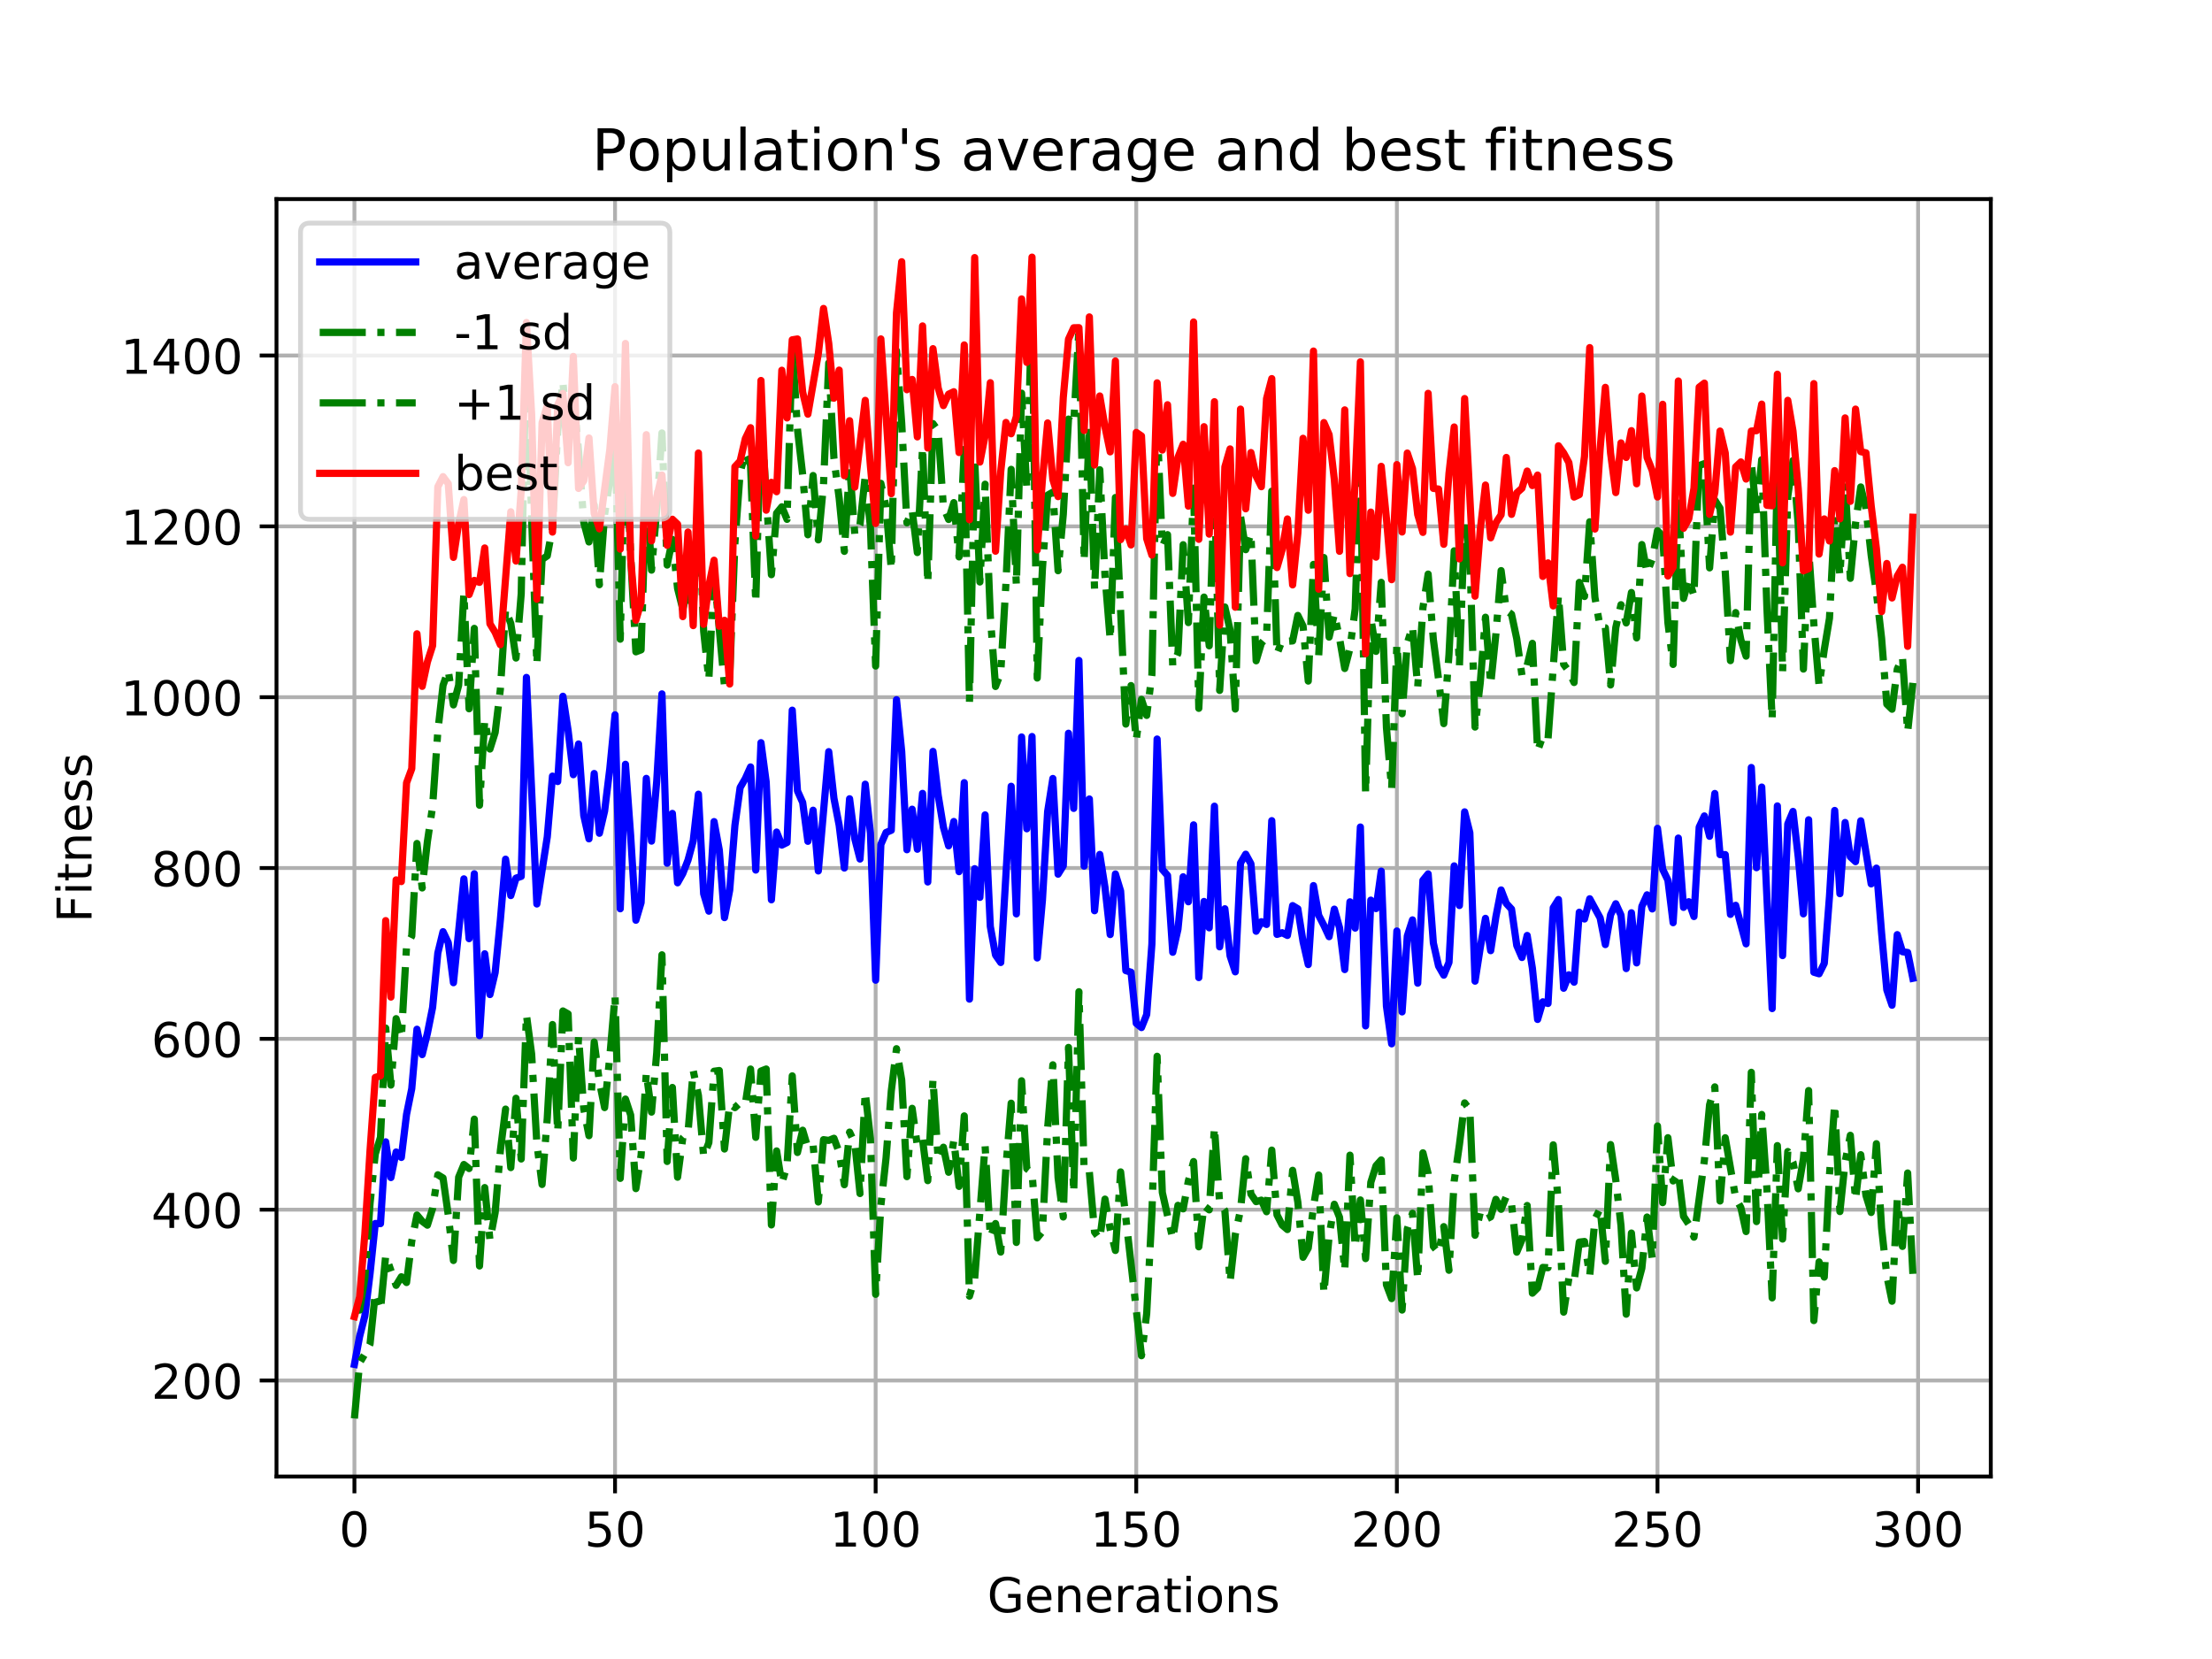 <?xml version="1.0" encoding="utf-8" standalone="no"?>
<!DOCTYPE svg PUBLIC "-//W3C//DTD SVG 1.1//EN"
  "http://www.w3.org/Graphics/SVG/1.1/DTD/svg11.dtd">
<!-- Created with matplotlib (https://matplotlib.org/) -->
<svg height="345.6pt" version="1.1" viewBox="0 0 460.8 345.6" width="460.8pt" xmlns="http://www.w3.org/2000/svg" xmlns:xlink="http://www.w3.org/1999/xlink">
 <defs>
  <style type="text/css">
*{stroke-linecap:butt;stroke-linejoin:round;}
  </style>
 </defs>
 <g id="figure_1">
  <g id="patch_1">
   <path d="M 0 345.6 
L 460.8 345.6 
L 460.8 0 
L 0 0 
z
" style="fill:#ffffff;"/>
  </g>
  <g id="axes_1">
   <g id="patch_2">
    <path d="M 57.6 307.584 
L 414.72 307.584 
L 414.72 41.472 
L 57.6 41.472 
z
" style="fill:#ffffff;"/>
   </g>
   <g id="matplotlib.axis_1">
    <g id="xtick_1">
     <g id="line2d_1">
      <path clip-path="url(#pce446bd9fe)" d="M 73.833 307.584 
L 73.833 41.472 
" style="fill:none;stroke:#b0b0b0;stroke-linecap:square;stroke-width:0.8;"/>
     </g>
     <g id="line2d_2">
      <defs>
       <path d="M 0 0 
L 0 3.5 
" id="m15d70b3a85" style="stroke:#000000;stroke-width:0.8;"/>
      </defs>
      <g>
       <use style="stroke:#000000;stroke-width:0.8;" x="73.833" xlink:href="#m15d70b3a85" y="307.584"/>
      </g>
     </g>
     <g id="text_1">
      <!-- 0 -->
      <defs>
       <path d="M 31.781 66.406 
Q 24.172 66.406 20.328 58.906 
Q 16.5 51.422 16.5 36.375 
Q 16.5 21.391 20.328 13.891 
Q 24.172 6.391 31.781 6.391 
Q 39.453 6.391 43.281 13.891 
Q 47.125 21.391 47.125 36.375 
Q 47.125 51.422 43.281 58.906 
Q 39.453 66.406 31.781 66.406 
z
M 31.781 74.219 
Q 44.047 74.219 50.516 64.516 
Q 56.984 54.828 56.984 36.375 
Q 56.984 17.969 50.516 8.266 
Q 44.047 -1.422 31.781 -1.422 
Q 19.531 -1.422 13.062 8.266 
Q 6.594 17.969 6.594 36.375 
Q 6.594 54.828 13.062 64.516 
Q 19.531 74.219 31.781 74.219 
z
" id="DejaVuSans-48"/>
      </defs>
      <g transform="translate(70.651 322.182)scale(0.1 -0.1)">
       <use xlink:href="#DejaVuSans-48"/>
      </g>
     </g>
    </g>
    <g id="xtick_2">
     <g id="line2d_3">
      <path clip-path="url(#pce446bd9fe)" d="M 128.123 307.584 
L 128.123 41.472 
" style="fill:none;stroke:#b0b0b0;stroke-linecap:square;stroke-width:0.8;"/>
     </g>
     <g id="line2d_4">
      <g>
       <use style="stroke:#000000;stroke-width:0.8;" x="128.123" xlink:href="#m15d70b3a85" y="307.584"/>
      </g>
     </g>
     <g id="text_2">
      <!-- 50 -->
      <defs>
       <path d="M 10.797 72.906 
L 49.516 72.906 
L 49.516 64.594 
L 19.828 64.594 
L 19.828 46.734 
Q 21.969 47.469 24.109 47.828 
Q 26.266 48.188 28.422 48.188 
Q 40.625 48.188 47.75 41.5 
Q 54.891 34.812 54.891 23.391 
Q 54.891 11.625 47.562 5.094 
Q 40.234 -1.422 26.906 -1.422 
Q 22.312 -1.422 17.547 -0.641 
Q 12.797 0.141 7.719 1.703 
L 7.719 11.625 
Q 12.109 9.234 16.797 8.062 
Q 21.484 6.891 26.703 6.891 
Q 35.156 6.891 40.078 11.328 
Q 45.016 15.766 45.016 23.391 
Q 45.016 31 40.078 35.438 
Q 35.156 39.891 26.703 39.891 
Q 22.75 39.891 18.812 39.016 
Q 14.891 38.141 10.797 36.281 
z
" id="DejaVuSans-53"/>
      </defs>
      <g transform="translate(121.76 322.182)scale(0.1 -0.1)">
       <use xlink:href="#DejaVuSans-53"/>
       <use x="63.623" xlink:href="#DejaVuSans-48"/>
      </g>
     </g>
    </g>
    <g id="xtick_3">
     <g id="line2d_5">
      <path clip-path="url(#pce446bd9fe)" d="M 182.413 307.584 
L 182.413 41.472 
" style="fill:none;stroke:#b0b0b0;stroke-linecap:square;stroke-width:0.8;"/>
     </g>
     <g id="line2d_6">
      <g>
       <use style="stroke:#000000;stroke-width:0.8;" x="182.413" xlink:href="#m15d70b3a85" y="307.584"/>
      </g>
     </g>
     <g id="text_3">
      <!-- 100 -->
      <defs>
       <path d="M 12.406 8.297 
L 28.516 8.297 
L 28.516 63.922 
L 10.984 60.406 
L 10.984 69.391 
L 28.422 72.906 
L 38.281 72.906 
L 38.281 8.297 
L 54.391 8.297 
L 54.391 0 
L 12.406 0 
z
" id="DejaVuSans-49"/>
      </defs>
      <g transform="translate(172.869 322.182)scale(0.1 -0.1)">
       <use xlink:href="#DejaVuSans-49"/>
       <use x="63.623" xlink:href="#DejaVuSans-48"/>
       <use x="127.246" xlink:href="#DejaVuSans-48"/>
      </g>
     </g>
    </g>
    <g id="xtick_4">
     <g id="line2d_7">
      <path clip-path="url(#pce446bd9fe)" d="M 236.703 307.584 
L 236.703 41.472 
" style="fill:none;stroke:#b0b0b0;stroke-linecap:square;stroke-width:0.8;"/>
     </g>
     <g id="line2d_8">
      <g>
       <use style="stroke:#000000;stroke-width:0.8;" x="236.703" xlink:href="#m15d70b3a85" y="307.584"/>
      </g>
     </g>
     <g id="text_4">
      <!-- 150 -->
      <g transform="translate(227.159 322.182)scale(0.1 -0.1)">
       <use xlink:href="#DejaVuSans-49"/>
       <use x="63.623" xlink:href="#DejaVuSans-53"/>
       <use x="127.246" xlink:href="#DejaVuSans-48"/>
      </g>
     </g>
    </g>
    <g id="xtick_5">
     <g id="line2d_9">
      <path clip-path="url(#pce446bd9fe)" d="M 290.993 307.584 
L 290.993 41.472 
" style="fill:none;stroke:#b0b0b0;stroke-linecap:square;stroke-width:0.8;"/>
     </g>
     <g id="line2d_10">
      <g>
       <use style="stroke:#000000;stroke-width:0.8;" x="290.993" xlink:href="#m15d70b3a85" y="307.584"/>
      </g>
     </g>
     <g id="text_5">
      <!-- 200 -->
      <defs>
       <path d="M 19.188 8.297 
L 53.609 8.297 
L 53.609 0 
L 7.328 0 
L 7.328 8.297 
Q 12.938 14.109 22.625 23.891 
Q 32.328 33.688 34.812 36.531 
Q 39.547 41.844 41.422 45.531 
Q 43.312 49.219 43.312 52.781 
Q 43.312 58.594 39.234 62.25 
Q 35.156 65.922 28.609 65.922 
Q 23.969 65.922 18.812 64.312 
Q 13.672 62.703 7.812 59.422 
L 7.812 69.391 
Q 13.766 71.781 18.938 73 
Q 24.125 74.219 28.422 74.219 
Q 39.75 74.219 46.484 68.547 
Q 53.219 62.891 53.219 53.422 
Q 53.219 48.922 51.531 44.891 
Q 49.859 40.875 45.406 35.406 
Q 44.188 33.984 37.641 27.219 
Q 31.109 20.453 19.188 8.297 
z
" id="DejaVuSans-50"/>
      </defs>
      <g transform="translate(281.449 322.182)scale(0.1 -0.1)">
       <use xlink:href="#DejaVuSans-50"/>
       <use x="63.623" xlink:href="#DejaVuSans-48"/>
       <use x="127.246" xlink:href="#DejaVuSans-48"/>
      </g>
     </g>
    </g>
    <g id="xtick_6">
     <g id="line2d_11">
      <path clip-path="url(#pce446bd9fe)" d="M 345.283 307.584 
L 345.283 41.472 
" style="fill:none;stroke:#b0b0b0;stroke-linecap:square;stroke-width:0.8;"/>
     </g>
     <g id="line2d_12">
      <g>
       <use style="stroke:#000000;stroke-width:0.8;" x="345.283" xlink:href="#m15d70b3a85" y="307.584"/>
      </g>
     </g>
     <g id="text_6">
      <!-- 250 -->
      <g transform="translate(335.739 322.182)scale(0.1 -0.1)">
       <use xlink:href="#DejaVuSans-50"/>
       <use x="63.623" xlink:href="#DejaVuSans-53"/>
       <use x="127.246" xlink:href="#DejaVuSans-48"/>
      </g>
     </g>
    </g>
    <g id="xtick_7">
     <g id="line2d_13">
      <path clip-path="url(#pce446bd9fe)" d="M 399.573 307.584 
L 399.573 41.472 
" style="fill:none;stroke:#b0b0b0;stroke-linecap:square;stroke-width:0.8;"/>
     </g>
     <g id="line2d_14">
      <g>
       <use style="stroke:#000000;stroke-width:0.8;" x="399.573" xlink:href="#m15d70b3a85" y="307.584"/>
      </g>
     </g>
     <g id="text_7">
      <!-- 300 -->
      <defs>
       <path d="M 40.578 39.312 
Q 47.656 37.797 51.625 33 
Q 55.609 28.219 55.609 21.188 
Q 55.609 10.406 48.188 4.484 
Q 40.766 -1.422 27.094 -1.422 
Q 22.516 -1.422 17.656 -0.516 
Q 12.797 0.391 7.625 2.203 
L 7.625 11.719 
Q 11.719 9.328 16.594 8.109 
Q 21.484 6.891 26.812 6.891 
Q 36.078 6.891 40.938 10.547 
Q 45.797 14.203 45.797 21.188 
Q 45.797 27.641 41.281 31.266 
Q 36.766 34.906 28.719 34.906 
L 20.219 34.906 
L 20.219 43.016 
L 29.109 43.016 
Q 36.375 43.016 40.234 45.922 
Q 44.094 48.828 44.094 54.297 
Q 44.094 59.906 40.109 62.906 
Q 36.141 65.922 28.719 65.922 
Q 24.656 65.922 20.016 65.031 
Q 15.375 64.156 9.812 62.312 
L 9.812 71.094 
Q 15.438 72.656 20.344 73.438 
Q 25.25 74.219 29.594 74.219 
Q 40.828 74.219 47.359 69.109 
Q 53.906 64.016 53.906 55.328 
Q 53.906 49.266 50.438 45.094 
Q 46.969 40.922 40.578 39.312 
z
" id="DejaVuSans-51"/>
      </defs>
      <g transform="translate(390.029 322.182)scale(0.1 -0.1)">
       <use xlink:href="#DejaVuSans-51"/>
       <use x="63.623" xlink:href="#DejaVuSans-48"/>
       <use x="127.246" xlink:href="#DejaVuSans-48"/>
      </g>
     </g>
    </g>
    <g id="text_8">
     <!-- Generations -->
     <defs>
      <path d="M 59.516 10.406 
L 59.516 29.984 
L 43.406 29.984 
L 43.406 38.094 
L 69.281 38.094 
L 69.281 6.781 
Q 63.578 2.734 56.688 0.656 
Q 49.812 -1.422 42 -1.422 
Q 24.906 -1.422 15.25 8.562 
Q 5.609 18.562 5.609 36.375 
Q 5.609 54.25 15.25 64.234 
Q 24.906 74.219 42 74.219 
Q 49.125 74.219 55.547 72.453 
Q 61.969 70.703 67.391 67.281 
L 67.391 56.781 
Q 61.922 61.422 55.766 63.766 
Q 49.609 66.109 42.828 66.109 
Q 29.438 66.109 22.719 58.641 
Q 16.016 51.172 16.016 36.375 
Q 16.016 21.625 22.719 14.156 
Q 29.438 6.688 42.828 6.688 
Q 48.047 6.688 52.141 7.594 
Q 56.25 8.5 59.516 10.406 
z
" id="DejaVuSans-71"/>
      <path d="M 56.203 29.594 
L 56.203 25.203 
L 14.891 25.203 
Q 15.484 15.922 20.484 11.062 
Q 25.484 6.203 34.422 6.203 
Q 39.594 6.203 44.453 7.469 
Q 49.312 8.734 54.109 11.281 
L 54.109 2.781 
Q 49.266 0.734 44.188 -0.344 
Q 39.109 -1.422 33.891 -1.422 
Q 20.797 -1.422 13.156 6.188 
Q 5.516 13.812 5.516 26.812 
Q 5.516 40.234 12.766 48.109 
Q 20.016 56 32.328 56 
Q 43.359 56 49.781 48.891 
Q 56.203 41.797 56.203 29.594 
z
M 47.219 32.234 
Q 47.125 39.594 43.094 43.984 
Q 39.062 48.391 32.422 48.391 
Q 24.906 48.391 20.391 44.141 
Q 15.875 39.891 15.188 32.172 
z
" id="DejaVuSans-101"/>
      <path d="M 54.891 33.016 
L 54.891 0 
L 45.906 0 
L 45.906 32.719 
Q 45.906 40.484 42.875 44.328 
Q 39.844 48.188 33.797 48.188 
Q 26.516 48.188 22.312 43.547 
Q 18.109 38.922 18.109 30.906 
L 18.109 0 
L 9.078 0 
L 9.078 54.688 
L 18.109 54.688 
L 18.109 46.188 
Q 21.344 51.125 25.703 53.562 
Q 30.078 56 35.797 56 
Q 45.219 56 50.047 50.172 
Q 54.891 44.344 54.891 33.016 
z
" id="DejaVuSans-110"/>
      <path d="M 41.109 46.297 
Q 39.594 47.172 37.812 47.578 
Q 36.031 48 33.891 48 
Q 26.266 48 22.188 43.047 
Q 18.109 38.094 18.109 28.812 
L 18.109 0 
L 9.078 0 
L 9.078 54.688 
L 18.109 54.688 
L 18.109 46.188 
Q 20.953 51.172 25.484 53.578 
Q 30.031 56 36.531 56 
Q 37.453 56 38.578 55.875 
Q 39.703 55.766 41.062 55.516 
z
" id="DejaVuSans-114"/>
      <path d="M 34.281 27.484 
Q 23.391 27.484 19.188 25 
Q 14.984 22.516 14.984 16.5 
Q 14.984 11.719 18.141 8.906 
Q 21.297 6.109 26.703 6.109 
Q 34.188 6.109 38.703 11.406 
Q 43.219 16.703 43.219 25.484 
L 43.219 27.484 
z
M 52.203 31.203 
L 52.203 0 
L 43.219 0 
L 43.219 8.297 
Q 40.141 3.328 35.547 0.953 
Q 30.953 -1.422 24.312 -1.422 
Q 15.922 -1.422 10.953 3.297 
Q 6 8.016 6 15.922 
Q 6 25.141 12.172 29.828 
Q 18.359 34.516 30.609 34.516 
L 43.219 34.516 
L 43.219 35.406 
Q 43.219 41.609 39.141 45 
Q 35.062 48.391 27.688 48.391 
Q 23 48.391 18.547 47.266 
Q 14.109 46.141 10.016 43.891 
L 10.016 52.203 
Q 14.938 54.109 19.578 55.047 
Q 24.219 56 28.609 56 
Q 40.484 56 46.344 49.844 
Q 52.203 43.703 52.203 31.203 
z
" id="DejaVuSans-97"/>
      <path d="M 18.312 70.219 
L 18.312 54.688 
L 36.812 54.688 
L 36.812 47.703 
L 18.312 47.703 
L 18.312 18.016 
Q 18.312 11.328 20.141 9.422 
Q 21.969 7.516 27.594 7.516 
L 36.812 7.516 
L 36.812 0 
L 27.594 0 
Q 17.188 0 13.234 3.875 
Q 9.281 7.766 9.281 18.016 
L 9.281 47.703 
L 2.688 47.703 
L 2.688 54.688 
L 9.281 54.688 
L 9.281 70.219 
z
" id="DejaVuSans-116"/>
      <path d="M 9.422 54.688 
L 18.406 54.688 
L 18.406 0 
L 9.422 0 
z
M 9.422 75.984 
L 18.406 75.984 
L 18.406 64.594 
L 9.422 64.594 
z
" id="DejaVuSans-105"/>
      <path d="M 30.609 48.391 
Q 23.391 48.391 19.188 42.75 
Q 14.984 37.109 14.984 27.297 
Q 14.984 17.484 19.156 11.844 
Q 23.344 6.203 30.609 6.203 
Q 37.797 6.203 41.984 11.859 
Q 46.188 17.531 46.188 27.297 
Q 46.188 37.016 41.984 42.703 
Q 37.797 48.391 30.609 48.391 
z
M 30.609 56 
Q 42.328 56 49.016 48.375 
Q 55.719 40.766 55.719 27.297 
Q 55.719 13.875 49.016 6.219 
Q 42.328 -1.422 30.609 -1.422 
Q 18.844 -1.422 12.172 6.219 
Q 5.516 13.875 5.516 27.297 
Q 5.516 40.766 12.172 48.375 
Q 18.844 56 30.609 56 
z
" id="DejaVuSans-111"/>
      <path d="M 44.281 53.078 
L 44.281 44.578 
Q 40.484 46.531 36.375 47.5 
Q 32.281 48.484 27.875 48.484 
Q 21.188 48.484 17.844 46.438 
Q 14.5 44.391 14.5 40.281 
Q 14.5 37.156 16.891 35.375 
Q 19.281 33.594 26.516 31.984 
L 29.594 31.297 
Q 39.156 29.25 43.188 25.516 
Q 47.219 21.781 47.219 15.094 
Q 47.219 7.469 41.188 3.016 
Q 35.156 -1.422 24.609 -1.422 
Q 20.219 -1.422 15.453 -0.562 
Q 10.688 0.297 5.422 2 
L 5.422 11.281 
Q 10.406 8.688 15.234 7.391 
Q 20.062 6.109 24.812 6.109 
Q 31.156 6.109 34.562 8.281 
Q 37.984 10.453 37.984 14.406 
Q 37.984 18.062 35.516 20.016 
Q 33.062 21.969 24.703 23.781 
L 21.578 24.516 
Q 13.234 26.266 9.516 29.906 
Q 5.812 33.547 5.812 39.891 
Q 5.812 47.609 11.281 51.797 
Q 16.75 56 26.812 56 
Q 31.781 56 36.172 55.266 
Q 40.578 54.547 44.281 53.078 
z
" id="DejaVuSans-115"/>
     </defs>
     <g transform="translate(205.662 335.861)scale(0.1 -0.1)">
      <use xlink:href="#DejaVuSans-71"/>
      <use x="77.49" xlink:href="#DejaVuSans-101"/>
      <use x="139.014" xlink:href="#DejaVuSans-110"/>
      <use x="202.393" xlink:href="#DejaVuSans-101"/>
      <use x="263.916" xlink:href="#DejaVuSans-114"/>
      <use x="305.029" xlink:href="#DejaVuSans-97"/>
      <use x="366.309" xlink:href="#DejaVuSans-116"/>
      <use x="405.518" xlink:href="#DejaVuSans-105"/>
      <use x="433.301" xlink:href="#DejaVuSans-111"/>
      <use x="494.482" xlink:href="#DejaVuSans-110"/>
      <use x="557.861" xlink:href="#DejaVuSans-115"/>
     </g>
    </g>
   </g>
   <g id="matplotlib.axis_2">
    <g id="ytick_1">
     <g id="line2d_15">
      <path clip-path="url(#pce446bd9fe)" d="M 57.6 287.587 
L 414.72 287.587 
" style="fill:none;stroke:#b0b0b0;stroke-linecap:square;stroke-width:0.8;"/>
     </g>
     <g id="line2d_16">
      <defs>
       <path d="M 0 0 
L -3.5 0 
" id="m98800bcc2b" style="stroke:#000000;stroke-width:0.8;"/>
      </defs>
      <g>
       <use style="stroke:#000000;stroke-width:0.8;" x="57.6" xlink:href="#m98800bcc2b" y="287.587"/>
      </g>
     </g>
     <g id="text_9">
      <!-- 200 -->
      <g transform="translate(31.512 291.386)scale(0.1 -0.1)">
       <use xlink:href="#DejaVuSans-50"/>
       <use x="63.623" xlink:href="#DejaVuSans-48"/>
       <use x="127.246" xlink:href="#DejaVuSans-48"/>
      </g>
     </g>
    </g>
    <g id="ytick_2">
     <g id="line2d_17">
      <path clip-path="url(#pce446bd9fe)" d="M 57.6 251.999 
L 414.72 251.999 
" style="fill:none;stroke:#b0b0b0;stroke-linecap:square;stroke-width:0.8;"/>
     </g>
     <g id="line2d_18">
      <g>
       <use style="stroke:#000000;stroke-width:0.8;" x="57.6" xlink:href="#m98800bcc2b" y="251.999"/>
      </g>
     </g>
     <g id="text_10">
      <!-- 400 -->
      <defs>
       <path d="M 37.797 64.312 
L 12.891 25.391 
L 37.797 25.391 
z
M 35.203 72.906 
L 47.609 72.906 
L 47.609 25.391 
L 58.016 25.391 
L 58.016 17.188 
L 47.609 17.188 
L 47.609 0 
L 37.797 0 
L 37.797 17.188 
L 4.891 17.188 
L 4.891 26.703 
z
" id="DejaVuSans-52"/>
      </defs>
      <g transform="translate(31.512 255.798)scale(0.1 -0.1)">
       <use xlink:href="#DejaVuSans-52"/>
       <use x="63.623" xlink:href="#DejaVuSans-48"/>
       <use x="127.246" xlink:href="#DejaVuSans-48"/>
      </g>
     </g>
    </g>
    <g id="ytick_3">
     <g id="line2d_19">
      <path clip-path="url(#pce446bd9fe)" d="M 57.6 216.411 
L 414.72 216.411 
" style="fill:none;stroke:#b0b0b0;stroke-linecap:square;stroke-width:0.8;"/>
     </g>
     <g id="line2d_20">
      <g>
       <use style="stroke:#000000;stroke-width:0.8;" x="57.6" xlink:href="#m98800bcc2b" y="216.411"/>
      </g>
     </g>
     <g id="text_11">
      <!-- 600 -->
      <defs>
       <path d="M 33.016 40.375 
Q 26.375 40.375 22.484 35.828 
Q 18.609 31.297 18.609 23.391 
Q 18.609 15.531 22.484 10.953 
Q 26.375 6.391 33.016 6.391 
Q 39.656 6.391 43.531 10.953 
Q 47.406 15.531 47.406 23.391 
Q 47.406 31.297 43.531 35.828 
Q 39.656 40.375 33.016 40.375 
z
M 52.594 71.297 
L 52.594 62.312 
Q 48.875 64.062 45.094 64.984 
Q 41.312 65.922 37.594 65.922 
Q 27.828 65.922 22.672 59.328 
Q 17.531 52.734 16.797 39.406 
Q 19.672 43.656 24.016 45.922 
Q 28.375 48.188 33.594 48.188 
Q 44.578 48.188 50.953 41.516 
Q 57.328 34.859 57.328 23.391 
Q 57.328 12.156 50.688 5.359 
Q 44.047 -1.422 33.016 -1.422 
Q 20.359 -1.422 13.672 8.266 
Q 6.984 17.969 6.984 36.375 
Q 6.984 53.656 15.188 63.938 
Q 23.391 74.219 37.203 74.219 
Q 40.922 74.219 44.703 73.484 
Q 48.484 72.75 52.594 71.297 
z
" id="DejaVuSans-54"/>
      </defs>
      <g transform="translate(31.512 220.21)scale(0.1 -0.1)">
       <use xlink:href="#DejaVuSans-54"/>
       <use x="63.623" xlink:href="#DejaVuSans-48"/>
       <use x="127.246" xlink:href="#DejaVuSans-48"/>
      </g>
     </g>
    </g>
    <g id="ytick_4">
     <g id="line2d_21">
      <path clip-path="url(#pce446bd9fe)" d="M 57.6 180.823 
L 414.72 180.823 
" style="fill:none;stroke:#b0b0b0;stroke-linecap:square;stroke-width:0.8;"/>
     </g>
     <g id="line2d_22">
      <g>
       <use style="stroke:#000000;stroke-width:0.8;" x="57.6" xlink:href="#m98800bcc2b" y="180.823"/>
      </g>
     </g>
     <g id="text_12">
      <!-- 800 -->
      <defs>
       <path d="M 31.781 34.625 
Q 24.75 34.625 20.719 30.859 
Q 16.703 27.094 16.703 20.516 
Q 16.703 13.922 20.719 10.156 
Q 24.75 6.391 31.781 6.391 
Q 38.812 6.391 42.859 10.172 
Q 46.922 13.969 46.922 20.516 
Q 46.922 27.094 42.891 30.859 
Q 38.875 34.625 31.781 34.625 
z
M 21.922 38.812 
Q 15.578 40.375 12.031 44.719 
Q 8.5 49.078 8.5 55.328 
Q 8.5 64.062 14.719 69.141 
Q 20.953 74.219 31.781 74.219 
Q 42.672 74.219 48.875 69.141 
Q 55.078 64.062 55.078 55.328 
Q 55.078 49.078 51.531 44.719 
Q 48 40.375 41.703 38.812 
Q 48.828 37.156 52.797 32.312 
Q 56.781 27.484 56.781 20.516 
Q 56.781 9.906 50.312 4.234 
Q 43.844 -1.422 31.781 -1.422 
Q 19.734 -1.422 13.25 4.234 
Q 6.781 9.906 6.781 20.516 
Q 6.781 27.484 10.781 32.312 
Q 14.797 37.156 21.922 38.812 
z
M 18.312 54.391 
Q 18.312 48.734 21.844 45.562 
Q 25.391 42.391 31.781 42.391 
Q 38.141 42.391 41.719 45.562 
Q 45.312 48.734 45.312 54.391 
Q 45.312 60.062 41.719 63.234 
Q 38.141 66.406 31.781 66.406 
Q 25.391 66.406 21.844 63.234 
Q 18.312 60.062 18.312 54.391 
z
" id="DejaVuSans-56"/>
      </defs>
      <g transform="translate(31.512 184.622)scale(0.1 -0.1)">
       <use xlink:href="#DejaVuSans-56"/>
       <use x="63.623" xlink:href="#DejaVuSans-48"/>
       <use x="127.246" xlink:href="#DejaVuSans-48"/>
      </g>
     </g>
    </g>
    <g id="ytick_5">
     <g id="line2d_23">
      <path clip-path="url(#pce446bd9fe)" d="M 57.6 145.235 
L 414.72 145.235 
" style="fill:none;stroke:#b0b0b0;stroke-linecap:square;stroke-width:0.8;"/>
     </g>
     <g id="line2d_24">
      <g>
       <use style="stroke:#000000;stroke-width:0.8;" x="57.6" xlink:href="#m98800bcc2b" y="145.235"/>
      </g>
     </g>
     <g id="text_13">
      <!-- 1000 -->
      <g transform="translate(25.15 149.034)scale(0.1 -0.1)">
       <use xlink:href="#DejaVuSans-49"/>
       <use x="63.623" xlink:href="#DejaVuSans-48"/>
       <use x="127.246" xlink:href="#DejaVuSans-48"/>
       <use x="190.869" xlink:href="#DejaVuSans-48"/>
      </g>
     </g>
    </g>
    <g id="ytick_6">
     <g id="line2d_25">
      <path clip-path="url(#pce446bd9fe)" d="M 57.6 109.647 
L 414.72 109.647 
" style="fill:none;stroke:#b0b0b0;stroke-linecap:square;stroke-width:0.8;"/>
     </g>
     <g id="line2d_26">
      <g>
       <use style="stroke:#000000;stroke-width:0.8;" x="57.6" xlink:href="#m98800bcc2b" y="109.647"/>
      </g>
     </g>
     <g id="text_14">
      <!-- 1200 -->
      <g transform="translate(25.15 113.446)scale(0.1 -0.1)">
       <use xlink:href="#DejaVuSans-49"/>
       <use x="63.623" xlink:href="#DejaVuSans-50"/>
       <use x="127.246" xlink:href="#DejaVuSans-48"/>
       <use x="190.869" xlink:href="#DejaVuSans-48"/>
      </g>
     </g>
    </g>
    <g id="ytick_7">
     <g id="line2d_27">
      <path clip-path="url(#pce446bd9fe)" d="M 57.6 74.059 
L 414.72 74.059 
" style="fill:none;stroke:#b0b0b0;stroke-linecap:square;stroke-width:0.8;"/>
     </g>
     <g id="line2d_28">
      <g>
       <use style="stroke:#000000;stroke-width:0.8;" x="57.6" xlink:href="#m98800bcc2b" y="74.059"/>
      </g>
     </g>
     <g id="text_15">
      <!-- 1400 -->
      <g transform="translate(25.15 77.858)scale(0.1 -0.1)">
       <use xlink:href="#DejaVuSans-49"/>
       <use x="63.623" xlink:href="#DejaVuSans-52"/>
       <use x="127.246" xlink:href="#DejaVuSans-48"/>
       <use x="190.869" xlink:href="#DejaVuSans-48"/>
      </g>
     </g>
    </g>
    <g id="text_16">
     <!-- Fitness -->
     <defs>
      <path d="M 9.812 72.906 
L 51.703 72.906 
L 51.703 64.594 
L 19.672 64.594 
L 19.672 43.109 
L 48.578 43.109 
L 48.578 34.812 
L 19.672 34.812 
L 19.672 0 
L 9.812 0 
z
" id="DejaVuSans-70"/>
     </defs>
     <g transform="translate(19.07 192.202)rotate(-90)scale(0.1 -0.1)">
      <use xlink:href="#DejaVuSans-70"/>
      <use x="57.41" xlink:href="#DejaVuSans-105"/>
      <use x="85.193" xlink:href="#DejaVuSans-116"/>
      <use x="124.402" xlink:href="#DejaVuSans-110"/>
      <use x="187.781" xlink:href="#DejaVuSans-101"/>
      <use x="249.305" xlink:href="#DejaVuSans-115"/>
      <use x="301.404" xlink:href="#DejaVuSans-115"/>
     </g>
    </g>
   </g>
   <g id="line2d_29">
    <path clip-path="url(#pce446bd9fe)" d="M 73.833 284.228 
L 74.919 278.402 
L 76.004 274.149 
L 77.09 265.303 
L 78.176 254.88 
L 79.262 254.902 
L 80.348 237.867 
L 81.433 245.305 
L 82.519 239.985 
L 83.605 241.113 
L 84.691 232.146 
L 85.777 226.781 
L 86.862 214.412 
L 87.948 219.693 
L 89.034 215.271 
L 90.12 209.863 
L 91.206 198.544 
L 92.291 194.086 
L 93.377 196.37 
L 94.463 204.714 
L 96.635 183.084 
L 97.72 195.54 
L 98.806 182.021 
L 99.892 215.734 
L 100.978 198.69 
L 102.064 207.183 
L 103.149 202.604 
L 104.235 191.632 
L 105.321 178.987 
L 106.407 186.564 
L 107.493 182.935 
L 108.578 182.566 
L 109.664 141.12 
L 111.836 188.314 
L 114.007 174.337 
L 115.093 161.682 
L 116.179 162.807 
L 117.265 145.048 
L 118.351 152.205 
L 119.436 161.382 
L 120.522 154.986 
L 121.608 169.904 
L 122.694 174.744 
L 123.78 161.135 
L 124.865 173.585 
L 125.951 168.953 
L 127.037 160.102 
L 128.123 148.913 
L 129.209 189.315 
L 130.294 159.214 
L 131.38 174.106 
L 132.466 191.697 
L 133.552 188.025 
L 134.638 162.154 
L 135.723 175.221 
L 136.809 162.734 
L 137.895 144.549 
L 138.981 179.829 
L 140.067 169.453 
L 141.152 183.904 
L 142.238 181.973 
L 143.324 179.176 
L 144.41 175.164 
L 145.496 165.447 
L 146.581 186.18 
L 147.667 189.812 
L 148.753 171.156 
L 149.839 177.074 
L 150.925 191.159 
L 152.01 185.424 
L 153.096 171.935 
L 154.182 164.066 
L 155.268 162.184 
L 156.354 159.77 
L 157.439 181.247 
L 158.525 154.714 
L 159.611 162.91 
L 160.697 187.446 
L 161.783 173.336 
L 162.868 176.048 
L 163.954 175.508 
L 165.04 147.946 
L 166.126 164.747 
L 167.212 167.167 
L 168.297 175.26 
L 169.383 168.786 
L 170.469 181.431 
L 172.641 156.586 
L 173.726 166.316 
L 174.812 171.923 
L 175.898 180.827 
L 176.984 166.398 
L 178.07 174.741 
L 179.155 178.952 
L 180.241 163.364 
L 181.327 173.524 
L 182.413 204.189 
L 183.499 175.911 
L 184.584 173.424 
L 185.67 172.962 
L 186.756 145.764 
L 187.842 156.559 
L 188.928 177.015 
L 190.013 168.573 
L 191.099 176.909 
L 192.185 165.277 
L 193.271 183.729 
L 194.357 156.53 
L 195.442 165.679 
L 196.528 172.315 
L 197.614 176.206 
L 198.7 171.136 
L 199.786 181.579 
L 200.871 163.044 
L 201.957 208.135 
L 203.043 180.963 
L 204.129 186.938 
L 205.215 169.76 
L 206.3 192.999 
L 207.386 198.946 
L 208.472 200.503 
L 210.644 163.796 
L 211.729 190.378 
L 212.815 153.524 
L 213.901 172.647 
L 214.987 153.431 
L 216.073 199.56 
L 217.158 187.506 
L 218.244 169.054 
L 219.33 162.175 
L 220.416 182.105 
L 221.502 180.35 
L 222.587 152.75 
L 223.673 168.404 
L 224.759 137.583 
L 225.845 180.428 
L 226.931 166.444 
L 228.016 189.722 
L 229.102 177.994 
L 230.188 184.86 
L 231.274 194.684 
L 232.36 182.068 
L 233.445 185.618 
L 234.531 202.198 
L 235.617 202.532 
L 236.703 213.18 
L 237.789 214.06 
L 238.875 211.355 
L 239.96 196.666 
L 241.046 153.956 
L 242.132 181.128 
L 243.218 182.367 
L 244.304 198.373 
L 245.389 193.583 
L 246.475 182.651 
L 247.561 187.855 
L 248.647 171.835 
L 249.733 203.646 
L 250.818 187.793 
L 251.904 193.283 
L 252.99 167.944 
L 254.076 197.243 
L 255.162 189.312 
L 256.247 199.133 
L 257.333 202.449 
L 258.419 179.785 
L 259.505 177.948 
L 260.591 179.945 
L 261.676 193.99 
L 262.762 192.013 
L 263.848 192.583 
L 264.934 170.959 
L 266.02 194.649 
L 267.105 194.299 
L 268.191 194.868 
L 269.277 188.657 
L 270.363 189.321 
L 271.449 196.171 
L 272.534 200.936 
L 273.62 184.489 
L 274.706 190.685 
L 275.792 192.78 
L 276.878 195.122 
L 277.963 189.394 
L 279.049 193.27 
L 280.135 201.976 
L 281.221 187.867 
L 282.307 193.338 
L 283.392 172.285 
L 284.478 213.712 
L 285.564 187.52 
L 286.65 189.271 
L 287.736 181.475 
L 288.821 209.603 
L 289.907 217.447 
L 290.993 193.943 
L 292.079 210.797 
L 293.165 194.998 
L 294.25 191.634 
L 295.336 204.811 
L 296.422 183.381 
L 297.508 182.048 
L 298.594 196.434 
L 299.679 201.247 
L 300.765 203.138 
L 301.851 200.482 
L 302.937 180.379 
L 304.023 188.633 
L 305.108 169.125 
L 306.194 173.477 
L 307.28 204.392 
L 308.366 197.403 
L 309.452 191.312 
L 310.537 198.039 
L 311.623 190.958 
L 312.709 185.394 
L 313.795 188.209 
L 314.881 189.389 
L 315.966 196.958 
L 317.052 199.466 
L 318.138 194.876 
L 319.224 201.705 
L 320.31 212.367 
L 321.395 208.698 
L 322.481 209.041 
L 323.567 189.114 
L 324.653 187.392 
L 325.739 205.868 
L 326.824 203.068 
L 327.91 204.605 
L 328.996 190.036 
L 330.082 191.443 
L 331.168 187.233 
L 333.339 191.218 
L 334.425 196.772 
L 335.511 190.562 
L 336.597 188.268 
L 337.682 190.643 
L 338.768 201.768 
L 339.854 190.148 
L 340.94 200.59 
L 342.026 188.82 
L 343.111 186.409 
L 344.197 189.349 
L 345.283 172.555 
L 346.369 181.101 
L 347.455 183.356 
L 348.54 192.212 
L 349.626 174.589 
L 350.712 189.023 
L 351.798 187.844 
L 352.884 190.927 
L 353.969 172.314 
L 355.055 169.973 
L 356.141 174.214 
L 357.227 165.296 
L 358.313 178.034 
L 359.398 178.029 
L 360.484 190.478 
L 361.57 188.591 
L 363.742 196.619 
L 364.827 159.885 
L 365.913 180.757 
L 366.999 163.961 
L 369.171 210.105 
L 370.256 167.889 
L 371.342 199.066 
L 372.428 171.633 
L 373.514 169.039 
L 374.6 178.466 
L 375.685 190.374 
L 376.771 170.777 
L 377.857 202.529 
L 378.943 202.858 
L 380.029 200.686 
L 381.114 186.735 
L 382.2 168.835 
L 383.286 186.17 
L 384.372 171.344 
L 385.458 178.491 
L 386.543 179.49 
L 387.629 170.995 
L 389.801 184.127 
L 390.887 180.849 
L 391.972 194.396 
L 393.058 206.214 
L 394.144 209.406 
L 395.23 194.704 
L 396.316 198.261 
L 397.401 198.417 
L 398.487 203.795 
L 398.487 203.795 
" style="fill:none;stroke:#0000ff;stroke-linecap:square;stroke-width:1.5;"/>
   </g>
   <g id="line2d_30">
    <path clip-path="url(#pce446bd9fe)" d="M 73.833 295.488 
L 74.919 283.894 
L 76.004 282.088 
L 77.09 279.964 
L 78.176 269.366 
L 79.262 272.882 
L 80.348 261.568 
L 82.519 267.764 
L 83.605 265.975 
L 84.691 267.169 
L 85.777 258.567 
L 86.862 253.111 
L 87.948 254.407 
L 89.034 255.227 
L 90.12 251.733 
L 91.206 244.728 
L 92.291 245.394 
L 93.377 253.067 
L 94.463 262.581 
L 95.549 245.217 
L 96.635 242.586 
L 97.72 243.427 
L 98.806 233.14 
L 99.892 263.723 
L 100.978 247.395 
L 102.064 258.328 
L 103.149 252.614 
L 104.235 239.698 
L 105.321 231.046 
L 106.407 243.232 
L 107.493 228.789 
L 108.578 241.438 
L 109.664 211.406 
L 110.75 219.578 
L 111.836 238.214 
L 112.922 246.746 
L 114.007 232.887 
L 115.093 213.431 
L 116.179 235.833 
L 117.265 210.603 
L 118.351 211.219 
L 119.436 241.237 
L 120.522 215.964 
L 121.608 230.993 
L 122.694 236.588 
L 123.78 217.07 
L 124.865 225.367 
L 125.951 230.731 
L 127.037 220.063 
L 128.123 207.431 
L 129.209 245.477 
L 130.294 228.96 
L 131.38 232.285 
L 132.466 247.609 
L 133.552 240.676 
L 134.638 223.507 
L 135.723 231.672 
L 136.809 219.307 
L 137.895 198.906 
L 138.981 241.951 
L 140.067 226.539 
L 141.152 245.231 
L 142.238 237.042 
L 143.324 235.863 
L 144.41 223.022 
L 145.496 228.218 
L 146.581 240.885 
L 147.667 238.033 
L 148.753 223.159 
L 149.839 223.007 
L 150.925 239.359 
L 152.01 229.98 
L 153.096 230.738 
L 154.182 229.72 
L 155.268 229.94 
L 156.354 222.701 
L 157.439 236.931 
L 158.525 223.123 
L 159.611 222.695 
L 160.697 255.174 
L 161.783 239.761 
L 162.868 246.52 
L 163.954 242.825 
L 165.04 224.125 
L 166.126 240.083 
L 167.212 235.448 
L 168.297 239.118 
L 169.383 238.51 
L 170.469 250.396 
L 171.555 237.414 
L 172.641 237.57 
L 173.726 237.125 
L 174.812 240.087 
L 175.898 246.798 
L 176.984 235.841 
L 178.07 238.154 
L 179.155 248.633 
L 180.241 227.522 
L 181.327 237.206 
L 182.413 269.629 
L 183.499 251.135 
L 184.584 241.205 
L 185.67 227.3 
L 186.756 218.463 
L 187.842 224.977 
L 188.928 245.113 
L 190.013 230.883 
L 191.099 238.714 
L 192.185 237.398 
L 193.271 245.949 
L 194.357 224.813 
L 195.442 241.589 
L 196.528 238.987 
L 197.614 244.2 
L 198.7 237.565 
L 199.786 247.148 
L 200.871 232.465 
L 201.957 270.006 
L 203.043 266.341 
L 205.215 238.651 
L 206.3 257.732 
L 207.386 254.886 
L 208.472 260.827 
L 209.558 243.073 
L 210.644 229.814 
L 211.729 258.824 
L 212.815 225.145 
L 213.901 243.46 
L 214.987 244.305 
L 216.073 257.874 
L 217.158 256.561 
L 218.244 234.964 
L 219.33 221.82 
L 220.416 245.317 
L 221.502 253.521 
L 222.587 218.195 
L 223.673 248.487 
L 224.759 206.595 
L 225.845 243.96 
L 226.931 244.142 
L 228.016 256.652 
L 229.102 258.133 
L 230.188 249.8 
L 231.274 256.1 
L 232.36 260.495 
L 233.445 244.13 
L 237.789 282.419 
L 238.875 273.68 
L 239.96 252.782 
L 241.046 220.043 
L 242.132 248.404 
L 244.304 258.063 
L 245.389 251.092 
L 246.475 251.827 
L 247.561 246.012 
L 248.647 241.976 
L 249.733 259.733 
L 250.818 251.2 
L 251.904 252.034 
L 252.99 234.823 
L 254.076 250.658 
L 255.162 252.173 
L 256.247 267.048 
L 257.333 257.192 
L 258.419 252.036 
L 259.505 241.387 
L 260.591 248.741 
L 261.676 250.326 
L 262.762 250.011 
L 263.848 252.426 
L 264.934 239.59 
L 266.02 253.076 
L 267.105 255.208 
L 268.191 256.137 
L 269.277 243.8 
L 270.363 250.439 
L 271.449 261.916 
L 272.534 259.993 
L 273.62 251.401 
L 274.706 244.774 
L 275.792 269.413 
L 276.878 257.523 
L 277.963 250.864 
L 279.049 253.593 
L 280.135 264.693 
L 281.221 240.644 
L 282.307 259.823 
L 283.392 249.97 
L 284.478 262.189 
L 285.564 246.296 
L 286.65 242.85 
L 287.736 241.634 
L 288.821 267.639 
L 289.907 270.52 
L 290.993 253.689 
L 292.079 272.908 
L 293.165 256.03 
L 294.25 252.737 
L 295.336 266.51 
L 296.422 240.154 
L 297.508 244.501 
L 298.594 259.638 
L 299.679 261.002 
L 300.765 255.531 
L 301.851 264.62 
L 302.937 246.011 
L 304.023 238.464 
L 305.108 229.751 
L 306.194 231.186 
L 307.28 257.327 
L 308.366 252.606 
L 309.452 254.045 
L 310.537 253.497 
L 311.623 249.844 
L 312.709 251.921 
L 313.795 249.247 
L 314.881 250.812 
L 315.966 260.847 
L 317.052 258.257 
L 318.138 251.127 
L 319.224 269.388 
L 320.31 268.311 
L 321.395 264.023 
L 322.481 264.087 
L 323.567 238.491 
L 324.653 250.743 
L 325.739 273.343 
L 326.824 266.282 
L 327.91 267.031 
L 328.996 258.75 
L 330.082 258.627 
L 331.168 265.774 
L 332.253 253.97 
L 333.339 251.804 
L 334.425 262.764 
L 335.511 238.437 
L 336.597 245.802 
L 337.682 255.316 
L 338.768 273.767 
L 339.854 256.865 
L 340.94 268.294 
L 342.026 264.2 
L 343.111 253.528 
L 344.197 262.232 
L 345.283 234.56 
L 346.369 250.53 
L 347.455 237.005 
L 348.54 246.013 
L 349.626 244.378 
L 350.712 253.382 
L 351.798 255.029 
L 352.884 257.721 
L 355.055 241.694 
L 356.141 230.128 
L 357.227 226.414 
L 358.313 250.189 
L 359.398 237.013 
L 361.57 249.574 
L 362.656 251.57 
L 363.742 256.554 
L 364.827 223.385 
L 365.913 254.475 
L 366.999 232.164 
L 368.085 247.692 
L 369.171 270.373 
L 370.256 238.649 
L 371.342 258.114 
L 372.428 239.888 
L 373.514 242.143 
L 374.6 247.652 
L 375.685 241.367 
L 376.771 227.184 
L 377.857 275.1 
L 378.943 262.872 
L 380.029 266.041 
L 381.114 244.676 
L 382.2 230.073 
L 383.286 252.389 
L 384.372 242.043 
L 385.458 236.504 
L 386.543 249.925 
L 387.629 240.548 
L 388.715 249.048 
L 389.801 252.581 
L 390.887 238.257 
L 391.972 255.824 
L 393.058 265.743 
L 394.144 271.068 
L 395.23 249.995 
L 396.316 259.648 
L 397.401 244.357 
L 398.487 265.365 
L 398.487 265.365 
" style="fill:none;stroke:#008000;stroke-dasharray:9.6,2.4,1.5,2.4;stroke-dashoffset:0;stroke-width:1.5;"/>
   </g>
   <g id="line2d_31">
    <path clip-path="url(#pce446bd9fe)" d="M 73.833 272.969 
L 74.919 272.909 
L 76.004 266.209 
L 77.09 250.642 
L 78.176 240.394 
L 79.262 236.923 
L 80.348 214.167 
L 81.433 226.038 
L 82.519 212.206 
L 83.605 216.252 
L 84.691 197.122 
L 85.777 194.995 
L 86.862 175.714 
L 87.948 184.978 
L 89.034 175.316 
L 90.12 167.993 
L 91.206 152.361 
L 92.291 142.778 
L 93.377 139.673 
L 94.463 146.847 
L 95.549 142.735 
L 96.635 123.581 
L 97.72 147.653 
L 98.806 130.902 
L 99.892 167.744 
L 100.978 149.985 
L 102.064 156.037 
L 103.149 152.594 
L 104.235 143.566 
L 105.321 126.929 
L 106.407 129.897 
L 107.493 137.081 
L 108.578 123.693 
L 109.664 70.834 
L 110.75 107.977 
L 111.836 138.414 
L 112.922 116.538 
L 114.007 115.788 
L 115.093 109.933 
L 116.179 89.781 
L 117.265 79.493 
L 118.351 93.191 
L 119.436 81.527 
L 120.522 94.008 
L 121.608 108.816 
L 122.694 112.899 
L 123.78 105.2 
L 124.865 121.803 
L 125.951 107.175 
L 127.037 100.141 
L 128.123 90.395 
L 129.209 133.153 
L 130.294 89.468 
L 131.38 115.927 
L 132.466 135.786 
L 133.552 135.375 
L 134.638 100.802 
L 135.723 118.769 
L 136.809 106.161 
L 137.895 90.193 
L 138.981 117.707 
L 140.067 112.367 
L 141.152 122.576 
L 142.238 126.905 
L 143.324 122.488 
L 144.41 127.306 
L 145.496 102.675 
L 146.581 131.475 
L 147.667 141.59 
L 148.753 119.153 
L 150.925 142.959 
L 152.01 140.869 
L 153.096 113.131 
L 154.182 98.413 
L 155.268 94.429 
L 156.354 96.839 
L 157.439 125.562 
L 158.525 86.306 
L 160.697 119.718 
L 161.783 106.911 
L 162.868 105.576 
L 163.954 108.19 
L 165.04 71.766 
L 166.126 89.411 
L 167.212 98.885 
L 168.297 111.403 
L 169.383 99.061 
L 170.469 112.467 
L 171.555 100.895 
L 172.641 75.603 
L 173.726 95.507 
L 174.812 103.76 
L 175.898 114.855 
L 176.984 96.955 
L 178.07 111.327 
L 179.155 109.271 
L 180.241 99.206 
L 181.327 109.842 
L 182.413 138.748 
L 183.499 100.687 
L 184.584 105.644 
L 185.67 118.624 
L 186.756 73.065 
L 187.842 88.141 
L 188.928 108.917 
L 190.013 106.262 
L 191.099 115.104 
L 192.185 93.156 
L 193.271 121.51 
L 194.357 88.247 
L 195.442 89.77 
L 196.528 105.642 
L 197.614 108.212 
L 198.7 104.707 
L 199.786 116.01 
L 200.871 93.622 
L 201.957 146.263 
L 203.043 95.586 
L 204.129 121.236 
L 205.215 100.868 
L 206.3 128.266 
L 207.386 143.006 
L 208.472 140.178 
L 209.558 121.455 
L 210.644 97.777 
L 211.729 121.932 
L 212.815 81.902 
L 213.901 101.833 
L 214.987 62.557 
L 216.073 141.246 
L 217.158 118.451 
L 218.244 103.144 
L 219.33 102.53 
L 220.416 118.893 
L 221.502 107.178 
L 222.587 87.305 
L 223.673 88.321 
L 224.759 68.572 
L 225.845 116.895 
L 226.931 88.745 
L 228.016 122.792 
L 229.102 97.854 
L 230.188 119.919 
L 231.274 133.267 
L 232.36 103.642 
L 234.531 150.838 
L 235.617 142.816 
L 236.703 154.149 
L 237.789 145.701 
L 238.875 149.029 
L 239.96 140.549 
L 241.046 87.87 
L 242.132 113.853 
L 243.218 111.378 
L 244.304 138.684 
L 245.389 136.074 
L 246.475 113.475 
L 247.561 129.697 
L 248.647 101.693 
L 249.733 147.559 
L 250.818 124.386 
L 251.904 134.533 
L 252.99 101.065 
L 254.076 143.827 
L 255.162 126.451 
L 256.247 131.219 
L 257.333 147.706 
L 258.419 107.533 
L 259.505 114.508 
L 260.591 111.148 
L 261.676 137.653 
L 262.762 134.014 
L 263.848 132.74 
L 264.934 102.328 
L 266.02 136.221 
L 267.105 133.391 
L 268.191 133.599 
L 269.277 133.513 
L 270.363 128.204 
L 271.449 130.425 
L 272.534 141.878 
L 273.62 117.577 
L 274.706 136.597 
L 275.792 116.146 
L 276.878 132.72 
L 277.963 127.925 
L 279.049 132.948 
L 280.135 139.258 
L 281.221 135.089 
L 282.307 126.854 
L 283.392 94.601 
L 284.478 165.235 
L 285.564 128.743 
L 286.65 135.693 
L 287.736 121.315 
L 288.821 151.566 
L 289.907 164.375 
L 290.993 134.197 
L 292.079 148.686 
L 293.165 133.966 
L 294.25 130.531 
L 295.336 143.112 
L 296.422 126.607 
L 297.508 119.594 
L 298.594 133.23 
L 299.679 141.491 
L 300.765 150.744 
L 301.851 136.343 
L 302.937 114.747 
L 304.023 138.802 
L 305.108 108.499 
L 306.194 115.767 
L 307.28 151.457 
L 308.366 142.2 
L 309.452 128.58 
L 310.537 142.581 
L 311.623 132.071 
L 312.709 118.868 
L 313.795 127.172 
L 314.881 127.965 
L 315.966 133.07 
L 317.052 140.675 
L 318.138 138.624 
L 319.224 134.021 
L 320.31 156.423 
L 321.395 153.373 
L 322.481 153.994 
L 324.653 124.041 
L 325.739 138.393 
L 326.824 139.854 
L 327.91 142.179 
L 328.996 121.323 
L 330.082 124.258 
L 331.168 108.692 
L 332.253 124.454 
L 333.339 130.633 
L 334.425 130.779 
L 335.511 142.687 
L 336.597 130.733 
L 337.682 125.969 
L 338.768 129.769 
L 339.854 123.43 
L 340.94 132.885 
L 342.026 113.44 
L 343.111 119.29 
L 344.197 116.466 
L 345.283 110.549 
L 346.369 111.672 
L 347.455 129.706 
L 348.54 138.412 
L 349.626 104.8 
L 350.712 124.664 
L 351.798 120.658 
L 352.884 124.133 
L 353.969 95.252 
L 355.055 98.252 
L 356.141 118.299 
L 357.227 104.179 
L 358.313 105.878 
L 359.398 119.044 
L 360.484 137.62 
L 361.57 127.609 
L 362.656 133.297 
L 363.742 136.684 
L 364.827 96.384 
L 365.913 107.039 
L 366.999 95.758 
L 368.085 126.755 
L 369.171 149.836 
L 370.256 97.129 
L 371.342 140.018 
L 372.428 103.379 
L 373.514 95.934 
L 374.6 109.279 
L 375.685 139.38 
L 376.771 114.37 
L 377.857 129.958 
L 378.943 142.843 
L 380.029 135.33 
L 381.114 128.794 
L 382.2 107.597 
L 383.286 119.951 
L 384.372 100.645 
L 385.458 120.478 
L 386.543 109.055 
L 387.629 101.443 
L 388.715 105.944 
L 389.801 115.674 
L 390.887 123.441 
L 391.972 132.968 
L 393.058 146.685 
L 394.144 147.745 
L 395.23 139.413 
L 396.316 136.875 
L 397.401 152.477 
L 398.487 142.226 
L 398.487 142.226 
" style="fill:none;stroke:#008000;stroke-dasharray:9.6,2.4,1.5,2.4;stroke-dashoffset:0;stroke-width:1.5;"/>
   </g>
   <g id="line2d_32">
    <path clip-path="url(#pce446bd9fe)" d="M 73.833 274.29 
L 74.919 270.158 
L 76.004 257.075 
L 77.09 239.618 
L 78.176 224.448 
L 79.262 224.114 
L 80.348 191.782 
L 81.433 207.707 
L 82.519 183.298 
L 83.605 183.647 
L 84.691 163.085 
L 85.777 160.132 
L 86.862 132.03 
L 87.948 142.978 
L 89.034 137.902 
L 90.12 134.503 
L 91.206 101.415 
L 92.291 99.289 
L 93.377 100.745 
L 94.463 116.109 
L 95.549 109.044 
L 96.635 104.069 
L 97.72 123.858 
L 98.806 120.907 
L 99.892 121.316 
L 100.978 114.15 
L 102.064 129.94 
L 103.149 131.731 
L 104.235 134.305 
L 106.407 106.615 
L 107.493 116.872 
L 108.578 102.158 
L 109.664 67.183 
L 110.75 86.363 
L 111.836 124.828 
L 112.922 88.081 
L 114.007 84.435 
L 115.093 110.845 
L 116.179 84.351 
L 117.265 81.971 
L 118.351 96.394 
L 119.436 74.252 
L 120.522 101.749 
L 121.608 100.144 
L 122.694 91.242 
L 123.78 106.97 
L 124.865 110.166 
L 127.037 93.648 
L 128.123 80.544 
L 129.209 114.393 
L 130.294 71.549 
L 131.38 116.36 
L 132.466 129.196 
L 133.552 125.463 
L 134.638 90.549 
L 135.723 112.676 
L 136.809 103.548 
L 137.895 98.96 
L 138.981 113.593 
L 140.067 108.167 
L 141.152 109.198 
L 142.238 128.452 
L 143.324 110.838 
L 144.41 130.324 
L 145.496 94.375 
L 146.581 130.062 
L 147.667 122.059 
L 148.753 116.707 
L 149.839 130.453 
L 150.925 129.217 
L 152.01 142.494 
L 153.096 97.22 
L 154.182 96.053 
L 155.268 91.374 
L 156.354 89.1 
L 157.439 111.668 
L 158.525 79.261 
L 159.611 106.282 
L 160.697 100.477 
L 161.783 102.434 
L 162.868 77.13 
L 163.954 87.06 
L 165.04 70.79 
L 166.126 70.615 
L 167.212 81.697 
L 168.297 86.279 
L 170.469 73.697 
L 171.555 64.259 
L 172.641 71.521 
L 173.726 82.944 
L 174.812 77.099 
L 175.898 99.093 
L 176.984 87.641 
L 178.07 101.474 
L 180.241 83.403 
L 181.327 97.126 
L 182.413 109.057 
L 183.499 70.603 
L 185.67 102.848 
L 186.756 65.167 
L 187.842 54.526 
L 188.928 81.185 
L 190.013 79.043 
L 191.099 91.008 
L 192.185 67.896 
L 193.271 93.324 
L 194.357 72.636 
L 195.442 80.845 
L 196.528 84.492 
L 197.614 82.112 
L 198.7 81.605 
L 199.786 94.267 
L 200.871 71.855 
L 201.957 108.274 
L 203.043 53.657 
L 204.129 96.26 
L 205.215 90.776 
L 206.3 79.723 
L 207.386 114.823 
L 208.472 98.227 
L 209.558 88.006 
L 210.644 90.362 
L 211.729 86.739 
L 212.815 62.276 
L 213.901 75.489 
L 214.987 53.568 
L 216.073 114.57 
L 217.158 99.878 
L 218.244 88.107 
L 219.33 99.888 
L 220.416 103.452 
L 221.502 82.8 
L 222.587 70.666 
L 223.673 68.28 
L 224.759 68.255 
L 225.845 89.689 
L 226.931 66.022 
L 228.016 96.88 
L 229.102 82.49 
L 230.188 88.917 
L 231.274 94.126 
L 232.36 75.2 
L 233.445 112.418 
L 234.531 110.166 
L 235.617 113.525 
L 236.703 90.08 
L 237.789 90.82 
L 238.875 112.212 
L 239.96 115.634 
L 241.046 79.753 
L 242.132 93.754 
L 243.218 84.315 
L 244.304 102.784 
L 245.389 95.292 
L 246.475 92.549 
L 247.561 105.438 
L 248.647 67.082 
L 249.733 112.35 
L 250.818 88.886 
L 251.904 111.27 
L 252.99 83.682 
L 254.076 130.241 
L 255.162 97.27 
L 256.247 93.519 
L 257.333 126.495 
L 258.419 85.227 
L 259.505 105.99 
L 260.591 94.275 
L 261.676 99.191 
L 262.762 101.386 
L 263.848 83.036 
L 264.934 78.872 
L 266.02 118.234 
L 267.105 114.504 
L 268.191 108.111 
L 269.277 121.838 
L 270.363 111.032 
L 271.449 91.309 
L 272.534 106.291 
L 273.62 73.133 
L 274.706 122.738 
L 275.792 88.031 
L 276.878 90.553 
L 277.963 99.872 
L 279.049 114.842 
L 280.135 85.39 
L 281.221 119.494 
L 282.307 100.293 
L 283.392 75.385 
L 284.478 136.186 
L 285.564 106.681 
L 286.65 116.061 
L 287.736 97.145 
L 288.821 108.037 
L 289.907 120.756 
L 290.993 96.783 
L 292.079 110.824 
L 293.165 94.381 
L 294.25 97.618 
L 295.336 107.192 
L 296.422 110.909 
L 297.508 81.939 
L 298.594 101.737 
L 299.679 101.882 
L 300.765 113.387 
L 301.851 98.59 
L 302.937 88.947 
L 304.023 116.43 
L 305.108 83.025 
L 307.28 124.197 
L 308.366 110.376 
L 309.452 101.046 
L 310.537 112.037 
L 311.623 108.909 
L 312.709 107.233 
L 313.795 95.295 
L 314.881 107.154 
L 315.966 102.684 
L 317.052 101.714 
L 318.138 98.132 
L 319.224 101.152 
L 320.31 98.965 
L 321.395 120.084 
L 322.481 117.258 
L 323.567 126.229 
L 324.653 92.869 
L 325.739 94.375 
L 326.824 96.373 
L 327.91 103.547 
L 328.996 103.042 
L 330.082 95.07 
L 331.168 72.415 
L 332.253 110.209 
L 333.339 93.461 
L 334.425 80.693 
L 335.511 94.386 
L 336.597 102.611 
L 337.682 92.263 
L 338.768 95.298 
L 339.854 89.713 
L 340.94 100.78 
L 342.026 82.5 
L 343.111 95.292 
L 344.197 98.035 
L 345.283 103.533 
L 346.369 84.222 
L 347.455 119.994 
L 348.54 118.167 
L 349.626 79.366 
L 350.712 110.05 
L 351.798 108.1 
L 352.884 101.695 
L 353.969 80.652 
L 355.055 79.815 
L 356.141 107.149 
L 357.227 102.612 
L 358.313 89.8 
L 359.398 94.376 
L 360.484 110.855 
L 361.57 97.272 
L 362.656 96.23 
L 363.742 99.795 
L 364.827 89.8 
L 365.913 89.719 
L 366.999 84.187 
L 368.085 105.265 
L 369.171 105.368 
L 370.256 77.957 
L 371.342 117.26 
L 372.428 83.394 
L 373.514 89.795 
L 374.6 101.744 
L 375.685 118.916 
L 376.771 118.466 
L 377.857 79.918 
L 378.943 115.423 
L 380.029 108.1 
L 381.114 112.701 
L 382.2 98.044 
L 383.286 108.098 
L 384.372 87.057 
L 385.458 104.44 
L 386.543 85.226 
L 387.629 94.086 
L 388.715 94.333 
L 389.801 105.364 
L 390.887 114.265 
L 391.972 127.415 
L 393.058 117.384 
L 394.144 124.567 
L 395.23 120.019 
L 396.316 118.167 
L 397.401 134.645 
L 398.487 107.753 
L 398.487 107.753 
" style="fill:none;stroke:#ff0000;stroke-linecap:square;stroke-width:1.5;"/>
   </g>
   <g id="patch_3">
    <path d="M 57.6 307.584 
L 57.6 41.472 
" style="fill:none;stroke:#000000;stroke-linecap:square;stroke-linejoin:miter;stroke-width:0.8;"/>
   </g>
   <g id="patch_4">
    <path d="M 414.72 307.584 
L 414.72 41.472 
" style="fill:none;stroke:#000000;stroke-linecap:square;stroke-linejoin:miter;stroke-width:0.8;"/>
   </g>
   <g id="patch_5">
    <path d="M 57.6 307.584 
L 414.72 307.584 
" style="fill:none;stroke:#000000;stroke-linecap:square;stroke-linejoin:miter;stroke-width:0.8;"/>
   </g>
   <g id="patch_6">
    <path d="M 57.6 41.472 
L 414.72 41.472 
" style="fill:none;stroke:#000000;stroke-linecap:square;stroke-linejoin:miter;stroke-width:0.8;"/>
   </g>
   <g id="text_17">
    <!-- Population's average and best fitness -->
    <defs>
     <path d="M 19.672 64.797 
L 19.672 37.406 
L 32.078 37.406 
Q 38.969 37.406 42.719 40.969 
Q 46.484 44.531 46.484 51.125 
Q 46.484 57.672 42.719 61.234 
Q 38.969 64.797 32.078 64.797 
z
M 9.812 72.906 
L 32.078 72.906 
Q 44.344 72.906 50.609 67.359 
Q 56.891 61.812 56.891 51.125 
Q 56.891 40.328 50.609 34.812 
Q 44.344 29.297 32.078 29.297 
L 19.672 29.297 
L 19.672 0 
L 9.812 0 
z
" id="DejaVuSans-80"/>
     <path d="M 18.109 8.203 
L 18.109 -20.797 
L 9.078 -20.797 
L 9.078 54.688 
L 18.109 54.688 
L 18.109 46.391 
Q 20.953 51.266 25.266 53.625 
Q 29.594 56 35.594 56 
Q 45.562 56 51.781 48.094 
Q 58.016 40.188 58.016 27.297 
Q 58.016 14.406 51.781 6.484 
Q 45.562 -1.422 35.594 -1.422 
Q 29.594 -1.422 25.266 0.953 
Q 20.953 3.328 18.109 8.203 
z
M 48.688 27.297 
Q 48.688 37.203 44.609 42.844 
Q 40.531 48.484 33.406 48.484 
Q 26.266 48.484 22.188 42.844 
Q 18.109 37.203 18.109 27.297 
Q 18.109 17.391 22.188 11.75 
Q 26.266 6.109 33.406 6.109 
Q 40.531 6.109 44.609 11.75 
Q 48.688 17.391 48.688 27.297 
z
" id="DejaVuSans-112"/>
     <path d="M 8.5 21.578 
L 8.5 54.688 
L 17.484 54.688 
L 17.484 21.922 
Q 17.484 14.156 20.5 10.266 
Q 23.531 6.391 29.594 6.391 
Q 36.859 6.391 41.078 11.031 
Q 45.312 15.672 45.312 23.688 
L 45.312 54.688 
L 54.297 54.688 
L 54.297 0 
L 45.312 0 
L 45.312 8.406 
Q 42.047 3.422 37.719 1 
Q 33.406 -1.422 27.688 -1.422 
Q 18.266 -1.422 13.375 4.438 
Q 8.5 10.297 8.5 21.578 
z
M 31.109 56 
z
" id="DejaVuSans-117"/>
     <path d="M 9.422 75.984 
L 18.406 75.984 
L 18.406 0 
L 9.422 0 
z
" id="DejaVuSans-108"/>
     <path d="M 17.922 72.906 
L 17.922 45.797 
L 9.625 45.797 
L 9.625 72.906 
z
" id="DejaVuSans-39"/>
     <path id="DejaVuSans-32"/>
     <path d="M 2.984 54.688 
L 12.5 54.688 
L 29.594 8.797 
L 46.688 54.688 
L 56.203 54.688 
L 35.688 0 
L 23.484 0 
z
" id="DejaVuSans-118"/>
     <path d="M 45.406 27.984 
Q 45.406 37.75 41.375 43.109 
Q 37.359 48.484 30.078 48.484 
Q 22.859 48.484 18.828 43.109 
Q 14.797 37.75 14.797 27.984 
Q 14.797 18.266 18.828 12.891 
Q 22.859 7.516 30.078 7.516 
Q 37.359 7.516 41.375 12.891 
Q 45.406 18.266 45.406 27.984 
z
M 54.391 6.781 
Q 54.391 -7.172 48.188 -13.984 
Q 42 -20.797 29.203 -20.797 
Q 24.469 -20.797 20.266 -20.094 
Q 16.062 -19.391 12.109 -17.922 
L 12.109 -9.188 
Q 16.062 -11.328 19.922 -12.344 
Q 23.781 -13.375 27.781 -13.375 
Q 36.625 -13.375 41.016 -8.766 
Q 45.406 -4.156 45.406 5.172 
L 45.406 9.625 
Q 42.625 4.781 38.281 2.391 
Q 33.938 0 27.875 0 
Q 17.828 0 11.672 7.656 
Q 5.516 15.328 5.516 27.984 
Q 5.516 40.672 11.672 48.328 
Q 17.828 56 27.875 56 
Q 33.938 56 38.281 53.609 
Q 42.625 51.219 45.406 46.391 
L 45.406 54.688 
L 54.391 54.688 
z
" id="DejaVuSans-103"/>
     <path d="M 45.406 46.391 
L 45.406 75.984 
L 54.391 75.984 
L 54.391 0 
L 45.406 0 
L 45.406 8.203 
Q 42.578 3.328 38.25 0.953 
Q 33.938 -1.422 27.875 -1.422 
Q 17.969 -1.422 11.734 6.484 
Q 5.516 14.406 5.516 27.297 
Q 5.516 40.188 11.734 48.094 
Q 17.969 56 27.875 56 
Q 33.938 56 38.25 53.625 
Q 42.578 51.266 45.406 46.391 
z
M 14.797 27.297 
Q 14.797 17.391 18.875 11.75 
Q 22.953 6.109 30.078 6.109 
Q 37.203 6.109 41.297 11.75 
Q 45.406 17.391 45.406 27.297 
Q 45.406 37.203 41.297 42.844 
Q 37.203 48.484 30.078 48.484 
Q 22.953 48.484 18.875 42.844 
Q 14.797 37.203 14.797 27.297 
z
" id="DejaVuSans-100"/>
     <path d="M 48.688 27.297 
Q 48.688 37.203 44.609 42.844 
Q 40.531 48.484 33.406 48.484 
Q 26.266 48.484 22.188 42.844 
Q 18.109 37.203 18.109 27.297 
Q 18.109 17.391 22.188 11.75 
Q 26.266 6.109 33.406 6.109 
Q 40.531 6.109 44.609 11.75 
Q 48.688 17.391 48.688 27.297 
z
M 18.109 46.391 
Q 20.953 51.266 25.266 53.625 
Q 29.594 56 35.594 56 
Q 45.562 56 51.781 48.094 
Q 58.016 40.188 58.016 27.297 
Q 58.016 14.406 51.781 6.484 
Q 45.562 -1.422 35.594 -1.422 
Q 29.594 -1.422 25.266 0.953 
Q 20.953 3.328 18.109 8.203 
L 18.109 0 
L 9.078 0 
L 9.078 75.984 
L 18.109 75.984 
z
" id="DejaVuSans-98"/>
     <path d="M 37.109 75.984 
L 37.109 68.5 
L 28.516 68.5 
Q 23.688 68.5 21.797 66.547 
Q 19.922 64.594 19.922 59.516 
L 19.922 54.688 
L 34.719 54.688 
L 34.719 47.703 
L 19.922 47.703 
L 19.922 0 
L 10.891 0 
L 10.891 47.703 
L 2.297 47.703 
L 2.297 54.688 
L 10.891 54.688 
L 10.891 58.5 
Q 10.891 67.625 15.141 71.797 
Q 19.391 75.984 28.609 75.984 
z
" id="DejaVuSans-102"/>
    </defs>
    <g transform="translate(123.315 35.472)scale(0.12 -0.12)">
     <use xlink:href="#DejaVuSans-80"/>
     <use x="60.256" xlink:href="#DejaVuSans-111"/>
     <use x="121.438" xlink:href="#DejaVuSans-112"/>
     <use x="184.914" xlink:href="#DejaVuSans-117"/>
     <use x="248.293" xlink:href="#DejaVuSans-108"/>
     <use x="276.076" xlink:href="#DejaVuSans-97"/>
     <use x="337.355" xlink:href="#DejaVuSans-116"/>
     <use x="376.564" xlink:href="#DejaVuSans-105"/>
     <use x="404.348" xlink:href="#DejaVuSans-111"/>
     <use x="465.529" xlink:href="#DejaVuSans-110"/>
     <use x="528.908" xlink:href="#DejaVuSans-39"/>
     <use x="556.398" xlink:href="#DejaVuSans-115"/>
     <use x="608.498" xlink:href="#DejaVuSans-32"/>
     <use x="640.285" xlink:href="#DejaVuSans-97"/>
     <use x="701.564" xlink:href="#DejaVuSans-118"/>
     <use x="760.744" xlink:href="#DejaVuSans-101"/>
     <use x="822.268" xlink:href="#DejaVuSans-114"/>
     <use x="863.381" xlink:href="#DejaVuSans-97"/>
     <use x="924.66" xlink:href="#DejaVuSans-103"/>
     <use x="988.137" xlink:href="#DejaVuSans-101"/>
     <use x="1049.66" xlink:href="#DejaVuSans-32"/>
     <use x="1081.447" xlink:href="#DejaVuSans-97"/>
     <use x="1142.727" xlink:href="#DejaVuSans-110"/>
     <use x="1206.105" xlink:href="#DejaVuSans-100"/>
     <use x="1269.582" xlink:href="#DejaVuSans-32"/>
     <use x="1301.369" xlink:href="#DejaVuSans-98"/>
     <use x="1364.846" xlink:href="#DejaVuSans-101"/>
     <use x="1426.369" xlink:href="#DejaVuSans-115"/>
     <use x="1478.469" xlink:href="#DejaVuSans-116"/>
     <use x="1517.678" xlink:href="#DejaVuSans-32"/>
     <use x="1549.465" xlink:href="#DejaVuSans-102"/>
     <use x="1584.67" xlink:href="#DejaVuSans-105"/>
     <use x="1612.453" xlink:href="#DejaVuSans-116"/>
     <use x="1651.662" xlink:href="#DejaVuSans-110"/>
     <use x="1715.041" xlink:href="#DejaVuSans-101"/>
     <use x="1776.564" xlink:href="#DejaVuSans-115"/>
     <use x="1828.664" xlink:href="#DejaVuSans-115"/>
    </g>
   </g>
   <g id="legend_1">
    <g id="patch_7">
     <path d="M 64.6 108.184 
L 137.541 108.184 
Q 139.541 108.184 139.541 106.184 
L 139.541 48.472 
Q 139.541 46.472 137.541 46.472 
L 64.6 46.472 
Q 62.6 46.472 62.6 48.472 
L 62.6 106.184 
Q 62.6 108.184 64.6 108.184 
z
" style="fill:#ffffff;opacity:0.8;stroke:#cccccc;stroke-linejoin:miter;"/>
    </g>
    <g id="line2d_33">
     <path d="M 66.6 54.57 
L 86.6 54.57 
" style="fill:none;stroke:#0000ff;stroke-linecap:square;stroke-width:1.5;"/>
    </g>
    <g id="line2d_34"/>
    <g id="text_18">
     <!-- average -->
     <g transform="translate(94.6 58.07)scale(0.1 -0.1)">
      <use xlink:href="#DejaVuSans-97"/>
      <use x="61.279" xlink:href="#DejaVuSans-118"/>
      <use x="120.459" xlink:href="#DejaVuSans-101"/>
      <use x="181.982" xlink:href="#DejaVuSans-114"/>
      <use x="223.096" xlink:href="#DejaVuSans-97"/>
      <use x="284.375" xlink:href="#DejaVuSans-103"/>
      <use x="347.852" xlink:href="#DejaVuSans-101"/>
     </g>
    </g>
    <g id="line2d_35">
     <path d="M 66.6 69.249 
L 86.6 69.249 
" style="fill:none;stroke:#008000;stroke-dasharray:9.6,2.4,1.5,2.4;stroke-dashoffset:0;stroke-width:1.5;"/>
    </g>
    <g id="line2d_36"/>
    <g id="text_19">
     <!-- -1 sd -->
     <defs>
      <path d="M 4.891 31.391 
L 31.203 31.391 
L 31.203 23.391 
L 4.891 23.391 
z
" id="DejaVuSans-45"/>
     </defs>
     <g transform="translate(94.6 72.749)scale(0.1 -0.1)">
      <use xlink:href="#DejaVuSans-45"/>
      <use x="36.084" xlink:href="#DejaVuSans-49"/>
      <use x="99.707" xlink:href="#DejaVuSans-32"/>
      <use x="131.494" xlink:href="#DejaVuSans-115"/>
      <use x="183.594" xlink:href="#DejaVuSans-100"/>
     </g>
    </g>
    <g id="line2d_37">
     <path d="M 66.6 83.927 
L 86.6 83.927 
" style="fill:none;stroke:#008000;stroke-dasharray:9.6,2.4,1.5,2.4;stroke-dashoffset:0;stroke-width:1.5;"/>
    </g>
    <g id="line2d_38"/>
    <g id="text_20">
     <!-- +1 sd -->
     <defs>
      <path d="M 46 62.703 
L 46 35.5 
L 73.188 35.5 
L 73.188 27.203 
L 46 27.203 
L 46 0 
L 37.797 0 
L 37.797 27.203 
L 10.594 27.203 
L 10.594 35.5 
L 37.797 35.5 
L 37.797 62.703 
z
" id="DejaVuSans-43"/>
     </defs>
     <g transform="translate(94.6 87.427)scale(0.1 -0.1)">
      <use xlink:href="#DejaVuSans-43"/>
      <use x="83.789" xlink:href="#DejaVuSans-49"/>
      <use x="147.412" xlink:href="#DejaVuSans-32"/>
      <use x="179.199" xlink:href="#DejaVuSans-115"/>
      <use x="231.299" xlink:href="#DejaVuSans-100"/>
     </g>
    </g>
    <g id="line2d_39">
     <path d="M 66.6 98.605 
L 86.6 98.605 
" style="fill:none;stroke:#ff0000;stroke-linecap:square;stroke-width:1.5;"/>
    </g>
    <g id="line2d_40"/>
    <g id="text_21">
     <!-- best -->
     <g transform="translate(94.6 102.105)scale(0.1 -0.1)">
      <use xlink:href="#DejaVuSans-98"/>
      <use x="63.477" xlink:href="#DejaVuSans-101"/>
      <use x="125" xlink:href="#DejaVuSans-115"/>
      <use x="177.1" xlink:href="#DejaVuSans-116"/>
     </g>
    </g>
   </g>
  </g>
 </g>
 <defs>
  <clipPath id="pce446bd9fe">
   <rect height="266.112" width="357.12" x="57.6" y="41.472"/>
  </clipPath>
 </defs>
</svg>
